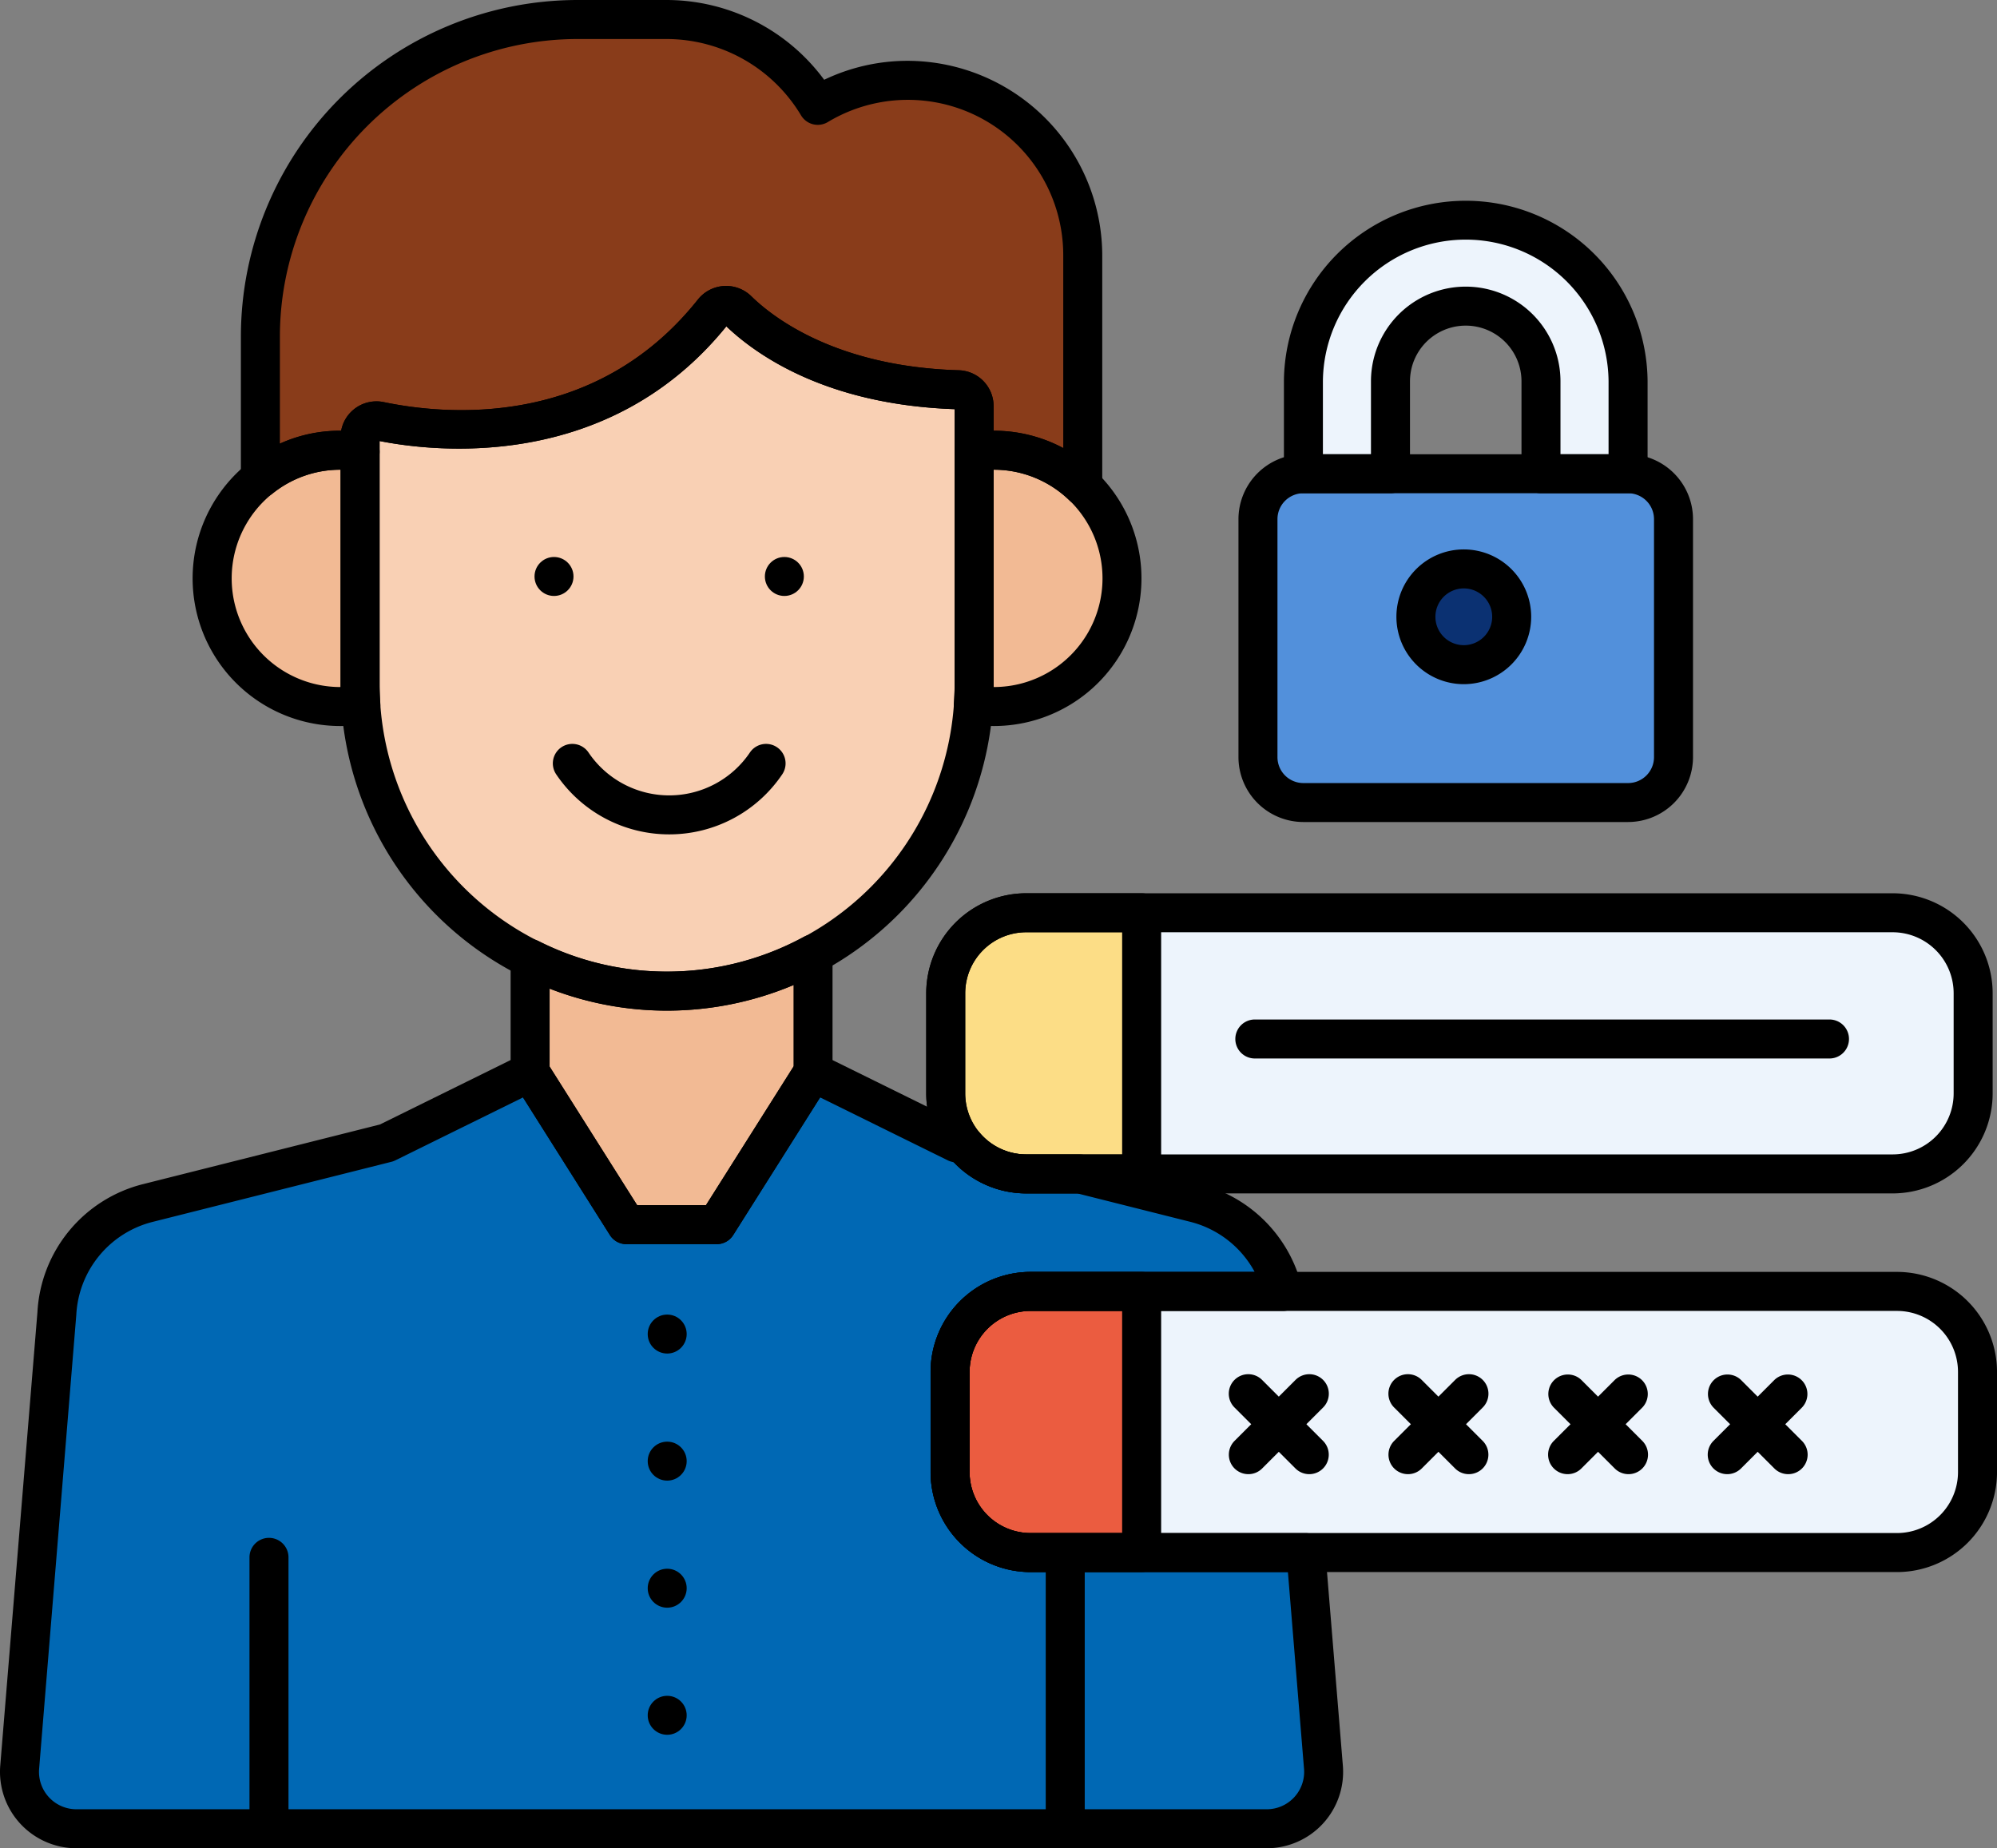 <svg xmlns="http://www.w3.org/2000/svg" width="255.998" height="236.984" viewBox="0 0 255.998 236.984"><rect x="0" y="0" width="255.998" height="236.984" fill="#808080" stroke="none"/><defs><style>.a{fill:#f2ba94;}.b{fill:#f9d0b4;}.c{fill:#893c1a;}.d{fill:#0068b4;}.e{fill:#edf4fc;}.f{fill:#5290db;}.g{fill:#eb5c40;}.h{fill:#fcdd86;}.i{fill:#0b3172;}</style></defs><g transform="translate(-0.001 -19.016)"><path class="a" d="M85.519,146.1a38.99,38.99,0,0,1-17.56-4.172v14.567L80.3,176.042H91.879l12.345-19.549V141.337A39,39,0,0,1,85.519,146.1Z"/><path class="a" d="M127.4,76.743a16.422,16.422,0,0,0-2.526.2v29.8c0,.888-.041,1.766-.1,2.64A16.425,16.425,0,1,0,127.4,76.743Z"/><path class="a" d="M46.16,106.739V79.612c0-.893,0-2.672,0-2.672a16.441,16.441,0,1,0,.1,32.44c-.06-.874-.1-1.753-.1-2.641Z"/><path class="b" d="M91.413,58.987C77.037,77.066,55.83,74.515,48.7,73.022a2.1,2.1,0,0,0-2.54,2.029v31.688a39.359,39.359,0,0,0,78.718,0V71.679q0-.309-.006-.616a2.11,2.11,0,0,0-2.032-2.069c-16.351-.479-24.966-6.96-28.277-10.205a2.119,2.119,0,0,0-3.15.2Z"/><path class="c" d="M43.634,76.743a16.557,16.557,0,0,1,2.526.2V75.051a2.1,2.1,0,0,1,2.54-2.029c7.13,1.492,28.337,4.043,42.713-14.035a2.118,2.118,0,0,1,3.15-.2c3.31,3.245,11.926,9.725,28.277,10.205a2.11,2.11,0,0,1,2.032,2.069q.006.308.006.616v5.264A16.335,16.335,0,0,1,138.8,81.354V51.8a22.549,22.549,0,0,0-22.483-22.483,22.261,22.261,0,0,0-11.485,3.206,22.506,22.506,0,0,0-19.281-11H74.008A40.746,40.746,0,0,0,33.381,62.143v18.2a16.347,16.347,0,0,1,10.253-3.6Z"/><path class="d" d="M167.4,218.088H132.112a10.348,10.348,0,0,1-10.317-10.317v-12.85A10.348,10.348,0,0,1,132.112,184.6h32.347a15.526,15.526,0,0,0-11.281-11.35l-14.771-3.718h-6.854a10.3,10.3,0,0,1-7.91-3.716l-1.033-.26-18.388-9.066L91.877,176.043H80.3L67.959,156.494,49.571,165.56,19,173.254a15.532,15.532,0,0,0-11.717,14.2L2.525,245.61a7.3,7.3,0,0,0,7.27,7.89H162.387a7.3,7.3,0,0,0,7.27-7.89Z"/><path class="e" d="M242.625,136.051H131.553a10.348,10.348,0,0,0-10.317,10.317v12.85a10.348,10.348,0,0,0,10.317,10.317H242.624a10.348,10.348,0,0,0,10.317-10.317v-12.85a10.346,10.346,0,0,0-10.316-10.317Z"/><path class="e" d="M243.183,184.6H132.111a10.348,10.348,0,0,0-10.317,10.317v12.85a10.348,10.348,0,0,0,10.317,10.317H243.182A10.348,10.348,0,0,0,253.5,207.771v-12.85A10.346,10.346,0,0,0,243.183,184.6Z"/><path class="f" d="M208.709,79.76H167.083a5.838,5.838,0,0,0-5.821,5.821V116.1a5.838,5.838,0,0,0,5.821,5.821h41.626a5.838,5.838,0,0,0,5.821-5.821V85.581a5.838,5.838,0,0,0-5.821-5.821Z"/><path class="e" d="M178.248,79.76V67.915a9.647,9.647,0,0,1,19.294,0V79.76H208.7V67.915a20.809,20.809,0,0,0-41.618,0V79.76Z"/><path class="g" d="M146.35,184.6H132.112a10.348,10.348,0,0,0-10.317,10.317v12.85a10.348,10.348,0,0,0,10.317,10.317H146.35Z"/><path class="h" d="M146.35,136.051h-14.8a10.348,10.348,0,0,0-10.317,10.317v12.85a10.348,10.348,0,0,0,10.317,10.317h14.8Z"/><circle class="i" cx="6.139" cy="6.139" r="6.139" transform="translate(181.508 91.963)"/><path d="M91.878,178.543H80.3a2.5,2.5,0,0,1-2.114-1.165L65.845,157.829a2.5,2.5,0,0,1-.386-1.335V141.927a2.5,2.5,0,0,1,3.623-2.233,36.279,36.279,0,0,0,16.437,3.9,36.732,36.732,0,0,0,17.51-4.456,2.5,2.5,0,0,1,3.695,2.2v15.155a2.5,2.5,0,0,1-.386,1.335L93.993,177.377a2.5,2.5,0,0,1-2.115,1.166Zm-10.2-5H90.5l11.223-17.772V145.314A41.772,41.772,0,0,1,85.518,148.6a41.152,41.152,0,0,1-15.06-2.823v9.995Z"/><path d="M127.4,112.108a18.867,18.867,0,0,1-3.021-.261,2.5,2.5,0,0,1-2.1-2.637c.064-.947.094-1.732.094-2.471v-29.8a2.5,2.5,0,0,1,2.118-2.471,18.932,18.932,0,1,1,2.908,37.64Zm-.027-5h.027a13.933,13.933,0,1,0,0-27.866h-.026v27.5c0,.122,0,.245,0,.369Z"/><path d="M43.634,112.108a18.933,18.933,0,1,1,2.909-37.64,2.5,2.5,0,0,1,2.118,2.471v29.8c0,.736.03,1.521.094,2.473a2.5,2.5,0,0,1-2.1,2.636,18.91,18.91,0,0,1-3.023.261Zm0-32.865a13.933,13.933,0,0,0,0,27.866h.028c0-.124,0-.247,0-.369v-27.5h-.026Z"/><path d="M85.519,148.6A41.907,41.907,0,0,1,43.66,106.74V75.079a4.6,4.6,0,0,1,5.553-4.5c7.678,1.606,26.974,3.544,40.244-13.145A4.62,4.62,0,0,1,96.313,57c2.754,2.7,10.86,9.03,26.6,9.492a4.6,4.6,0,0,1,4.458,4.518c0,.223.007.444.007.666v35.061A41.906,41.906,0,0,1,85.519,148.6ZM48.66,75.565v31.174a36.859,36.859,0,0,0,73.718,0V71.679c0-.066,0-.132,0-.2-16.216-.568-25.2-6.753-29.265-10.617C78.038,79.478,55.87,76.989,48.66,75.565Zm-.473-.1ZM93.369,60.543l0,0Z"/><path d="M138.8,83.854a2.5,2.5,0,0,1-1.736-.7,13.856,13.856,0,0,0-9.662-3.911,14.121,14.121,0,0,0-2.143.171,2.5,2.5,0,0,1-2.882-2.471V71.678c0-.066,0-.132,0-.2-16.215-.568-25.2-6.753-29.265-10.617C78.037,79.478,55.87,76.989,48.66,75.565v1.377a2.5,2.5,0,0,1-2.882,2.471,14.124,14.124,0,0,0-2.144-.171A13.78,13.78,0,0,0,34.943,82.3a2.5,2.5,0,0,1-4.062-1.952v-18.2A43.175,43.175,0,0,1,74.008,19.016H85.553a25.125,25.125,0,0,1,20.1,10.229,24.761,24.761,0,0,1,10.666-2.431A25.01,25.01,0,0,1,141.3,51.8V81.354a2.5,2.5,0,0,1-2.5,2.5Zm-11.4-9.611a18.8,18.8,0,0,1,8.9,2.223V51.8a19.916,19.916,0,0,0-30.182-17.132,2.5,2.5,0,0,1-3.43-.859,20.117,20.117,0,0,0-17.136-9.789H74.008A38.17,38.17,0,0,0,35.881,62.142V75.9a18.266,18.266,0,0,1,7.854-1.655,4.54,4.54,0,0,1,1.617-2.731,4.6,4.6,0,0,1,3.861-.936c7.678,1.606,26.974,3.544,40.244-13.145A4.619,4.619,0,0,1,96.314,57c2.754,2.7,10.861,9.029,26.6,9.491a4.6,4.6,0,0,1,4.458,4.518c0,.223.007.444.007.666v2.564Z"/><path d="M136.555,256a2.5,2.5,0,0,1-2.5-2.5V218.7a2.5,2.5,0,1,1,5,0v34.8A2.5,2.5,0,0,1,136.555,256Z"/><path d="M34.483,256a2.5,2.5,0,0,1-2.5-2.5V218.7a2.5,2.5,0,1,1,5,0v34.8A2.5,2.5,0,0,1,34.483,256Z"/><path d="M85.788,126a17.466,17.466,0,0,1-14.489-7.7,2.5,2.5,0,1,1,4.143-2.8,12.48,12.48,0,0,0,20.692,0,2.5,2.5,0,0,1,4.143,2.8A17.466,17.466,0,0,1,85.788,126Z"/><path d="M162.387,256H9.795A9.8,9.8,0,0,1,.033,245.406L4.8,187.248a17.93,17.93,0,0,1,13.6-16.418L48.7,163.2l18.15-8.949a2.5,2.5,0,0,1,3.219.907l11.609,18.384H90.5l11.609-18.384a2.5,2.5,0,0,1,3.219-.907l18.15,8.949.776.2a2.5,2.5,0,0,1,1.306.82,7.807,7.807,0,0,0,5.993,2.82h6.854a2.456,2.456,0,0,1,.61.076l14.771,3.718a17.99,17.99,0,0,1,13.1,13.177,2.5,2.5,0,0,1-2.428,3.1H132.111a7.826,7.826,0,0,0-7.817,7.817v12.85a7.826,7.826,0,0,0,7.817,7.817H167.4a2.5,2.5,0,0,1,2.491,2.3l2.254,27.522A9.792,9.792,0,0,1,162.387,256ZM67.046,159.731,50.676,167.8a2.49,2.49,0,0,1-.495.182l-30.567,7.694a12.976,12.976,0,0,0-9.831,11.913L5.016,245.814A4.794,4.794,0,0,0,9.795,251H162.387a4.794,4.794,0,0,0,4.779-5.185L165.1,220.589H132.112a12.832,12.832,0,0,1-12.817-12.817v-12.85A12.832,12.832,0,0,1,132.112,182.1h28.726a12.987,12.987,0,0,0-8.27-6.426l-14.47-3.642h-6.544a12.779,12.779,0,0,1-9.261-3.978l-.293-.075a2.49,2.49,0,0,1-.5-.182l-16.37-8.071L93.991,177.378a2.5,2.5,0,0,1-2.114,1.165H80.3a2.5,2.5,0,0,1-2.114-1.165Z"/><path d="M242.625,172.036H131.554a12.832,12.832,0,0,1-12.817-12.817v-12.85a12.832,12.832,0,0,1,12.817-12.817H242.625a12.832,12.832,0,0,1,12.817,12.817v12.85A12.832,12.832,0,0,1,242.625,172.036ZM131.554,138.551a7.826,7.826,0,0,0-7.817,7.817v12.85a7.826,7.826,0,0,0,7.817,7.817H242.625a7.826,7.826,0,0,0,7.817-7.817v-12.85a7.826,7.826,0,0,0-7.817-7.817Z"/><path d="M243.183,220.588H132.111a12.832,12.832,0,0,1-12.817-12.817v-12.85A12.832,12.832,0,0,1,132.111,182.1H243.182A12.832,12.832,0,0,1,256,194.921v12.85A12.83,12.83,0,0,1,243.183,220.588ZM132.111,187.1a7.826,7.826,0,0,0-7.817,7.817v12.85a7.826,7.826,0,0,0,7.817,7.817H243.182A7.826,7.826,0,0,0,251,207.771v-12.85a7.826,7.826,0,0,0-7.817-7.817Z"/><path d="M208.709,124.416H167.082a8.331,8.331,0,0,1-8.321-8.321V85.581a8.331,8.331,0,0,1,8.321-8.321h41.627a8.331,8.331,0,0,1,8.321,8.321V116.1A8.331,8.331,0,0,1,208.709,124.416ZM167.082,82.26a3.325,3.325,0,0,0-3.321,3.321V116.1a3.324,3.324,0,0,0,3.321,3.321h41.627a3.325,3.325,0,0,0,3.321-3.321V85.581a3.324,3.324,0,0,0-3.321-3.321Z"/><path d="M167.837,208.034a2.494,2.494,0,0,1-1.768-.732l-7.808-7.809a2.5,2.5,0,1,1,3.535-3.536l7.808,7.809a2.5,2.5,0,0,1-1.767,4.268Z"/><path d="M160.029,208.034a2.5,2.5,0,0,1-1.768-4.268l7.808-7.809a2.5,2.5,0,1,1,3.535,3.536L161.8,207.3A2.489,2.489,0,0,1,160.029,208.034Z"/><path d="M188.3,208.034a2.494,2.494,0,0,1-1.768-.732l-7.808-7.809a2.5,2.5,0,1,1,3.535-3.536l7.808,7.809a2.5,2.5,0,0,1-1.767,4.268Z"/><path d="M180.492,208.034a2.5,2.5,0,0,1-1.768-4.268l7.808-7.809a2.5,2.5,0,1,1,3.535,3.536l-7.808,7.809A2.49,2.49,0,0,1,180.492,208.034Z"/><path d="M208.763,208.034a2.494,2.494,0,0,1-1.768-.732l-7.809-7.809a2.5,2.5,0,0,1,3.535-3.535l7.809,7.809a2.5,2.5,0,0,1-1.767,4.267Z"/><path d="M200.954,208.034a2.5,2.5,0,0,1-1.768-4.267l7.809-7.809a2.5,2.5,0,0,1,3.535,3.535l-7.809,7.809A2.49,2.49,0,0,1,200.954,208.034Z"/><path d="M229.226,208.034a2.494,2.494,0,0,1-1.768-.732l-7.809-7.809a2.5,2.5,0,0,1,3.535-3.535l7.809,7.809a2.5,2.5,0,0,1-1.767,4.267Z"/><path d="M221.417,208.034a2.5,2.5,0,0,1-1.768-4.267l7.809-7.809a2.5,2.5,0,0,1,3.535,3.535l-7.809,7.809A2.49,2.49,0,0,1,221.417,208.034Z"/><path d="M234.525,154.736H160.859a2.5,2.5,0,0,1,0-5h73.666a2.5,2.5,0,0,1,0,5Z"/><path d="M208.705,82.26H197.543a2.5,2.5,0,0,1-2.5-2.5V67.915a7.147,7.147,0,0,0-14.294,0V79.76a2.5,2.5,0,0,1-2.5,2.5H167.088a2.5,2.5,0,0,1-2.5-2.5V67.915a23.31,23.31,0,0,1,46.619,0V79.76A2.5,2.5,0,0,1,208.705,82.26Zm-8.662-5h6.162V67.915a18.31,18.31,0,0,0-36.619,0V77.26h6.161V67.915a12.147,12.147,0,0,1,24.294,0V77.26Z"/><path d="M146.35,220.588H132.112a12.832,12.832,0,0,1-12.817-12.817v-12.85A12.832,12.832,0,0,1,132.112,182.1H146.35a2.5,2.5,0,0,1,2.5,2.5v33.484a2.5,2.5,0,0,1-2.5,2.5ZM132.111,187.1a7.826,7.826,0,0,0-7.817,7.817v12.85a7.826,7.826,0,0,0,7.817,7.817h11.738V187.1Z"/><path d="M146.35,172.036h-14.8a12.832,12.832,0,0,1-12.817-12.817v-12.85a12.832,12.832,0,0,1,12.817-12.817h14.8a2.5,2.5,0,0,1,2.5,2.5v33.485a2.5,2.5,0,0,1-2.5,2.5Zm-14.8-33.485a7.826,7.826,0,0,0-7.817,7.817v12.85a7.826,7.826,0,0,0,7.817,7.817h12.3V138.55h-12.3Z"/><path d="M187.647,106.741a8.639,8.639,0,1,1,8.639-8.639A8.648,8.648,0,0,1,187.647,106.741Zm0-12.278a3.639,3.639,0,1,0,3.639,3.639A3.643,3.643,0,0,0,187.647,94.463Z"/><circle cx="2.498" cy="2.498" r="2.498" transform="translate(68.522 90.434)"/><circle cx="2.498" cy="2.498" r="2.498" transform="translate(98.052 90.434)"/><circle cx="2.498" cy="2.498" r="2.498" transform="translate(83.032 187.572)"/><circle cx="2.498" cy="2.498" r="2.498" transform="translate(83.032 203.866)"/><circle cx="2.498" cy="2.498" r="2.498" transform="translate(83.032 220.16)"/><circle cx="2.498" cy="2.498" r="2.498" transform="translate(83.032 236.455)"/></g></svg>